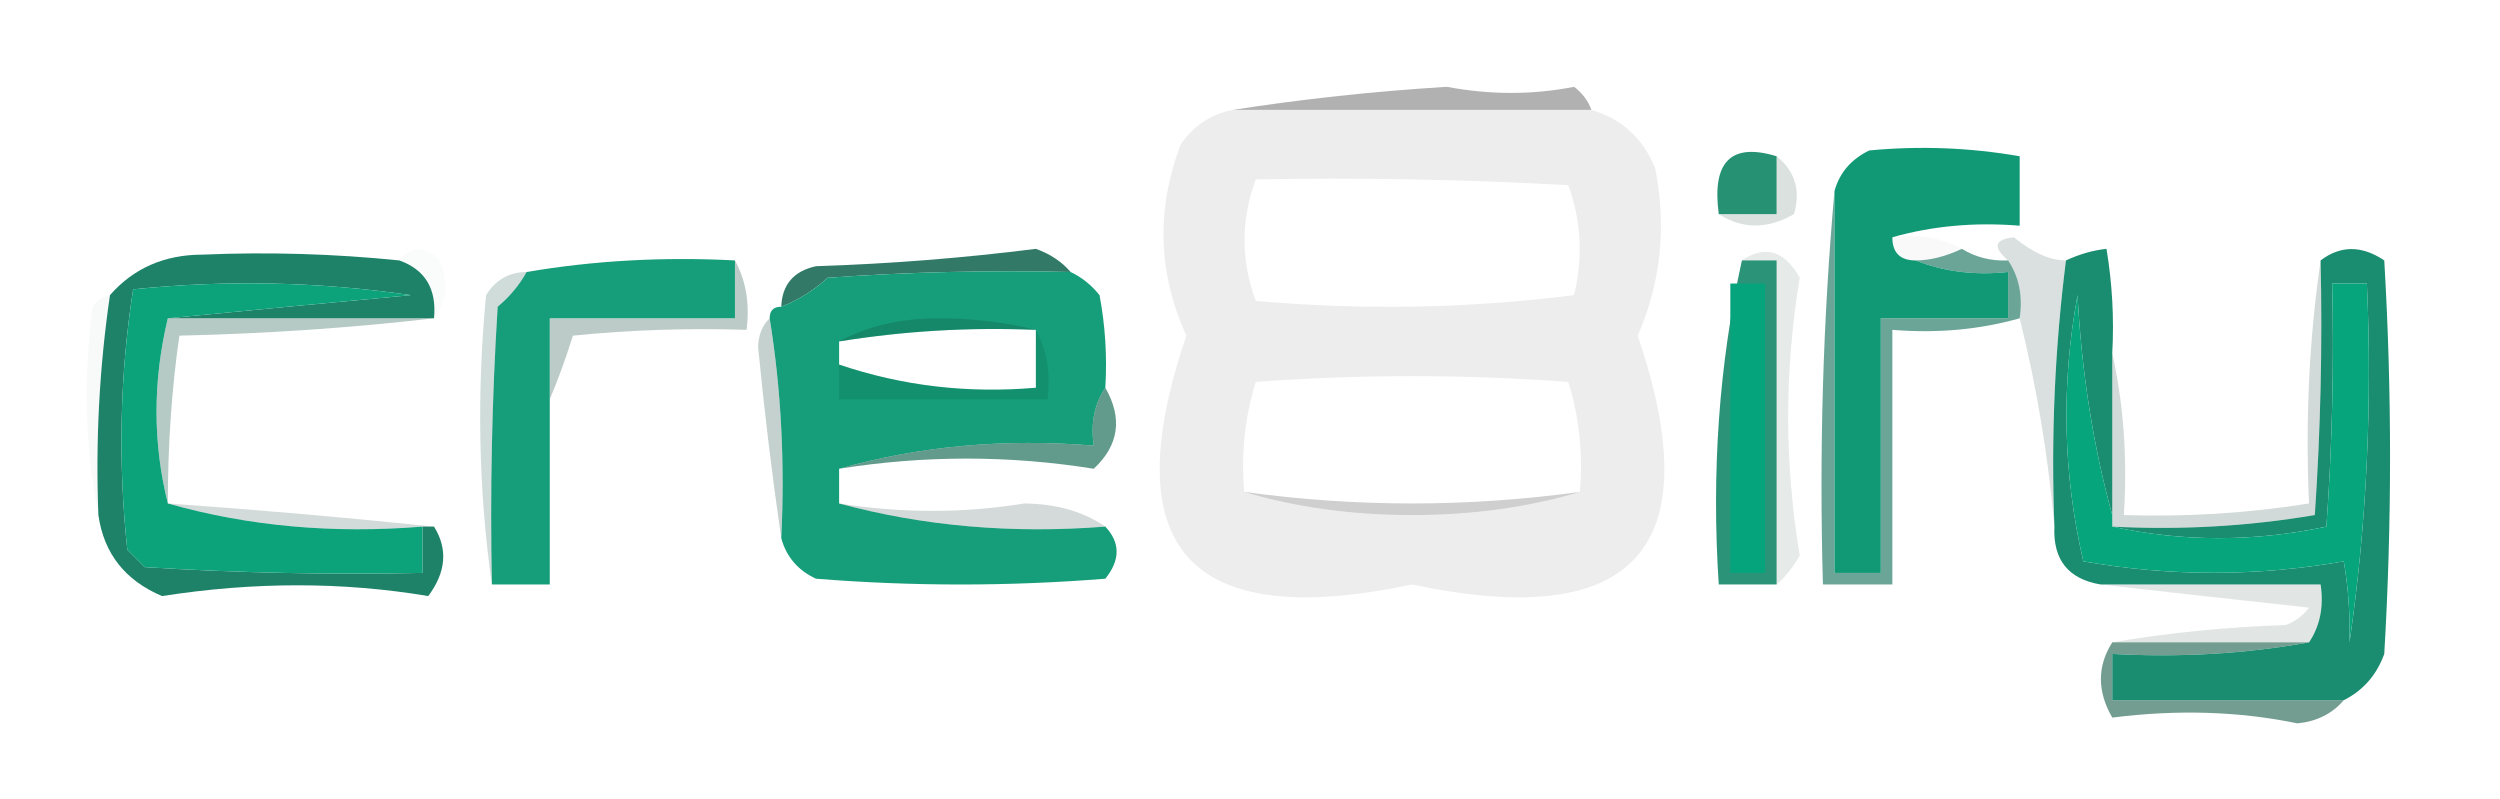 <?xml version="1.0" encoding="UTF-8"?>
<!DOCTYPE svg PUBLIC "-//W3C//DTD SVG 1.1//EN" "http://www.w3.org/Graphics/SVG/1.1/DTD/svg11.dtd">
<svg xmlns="http://www.w3.org/2000/svg" version="1.1" width="216px" height="69px" style="shape-rendering:geometricPrecision; text-rendering:geometricPrecision; image-rendering:optimizeQuality; fill-rule:evenodd; clip-rule:evenodd" xmlns:xlink="http://www.w3.org/1999/xlink">
<g><path style="opacity:0.549" fill="#717172" d="M 137.5,9.5 C 127.167,9.5 116.833,9.5 106.5,9.5C 112.487,8.56 118.654,7.894 125,7.5C 128.76,8.204 132.427,8.204 136,7.5C 136.717,8.044 137.217,8.711 137.5,9.5 Z"/></g>
<g><path style="opacity:1" fill="#ededed" d="M 106.5,9.5 C 116.833,9.5 127.167,9.5 137.5,9.5C 140.091,10.254 141.924,11.921 143,14.5C 144.01,19.558 143.51,24.391 141.5,29C 147.759,47.415 141.259,54.581 122,50.5C 102.741,54.581 96.241,47.415 102.5,29C 100.046,23.604 99.879,18.104 102,12.5C 103.129,10.859 104.629,9.859 106.5,9.5 Z M 108.5,15.5 C 117.506,15.334 126.506,15.5 135.5,16C 136.617,19.073 136.784,22.24 136,25.5C 126.911,26.65 117.745,26.817 108.5,26C 107.203,22.501 107.203,19.001 108.5,15.5 Z M 136.5,42.5 C 126.833,43.833 117.167,43.833 107.5,42.5C 107.216,39.223 107.549,36.057 108.5,33C 117.5,32.333 126.5,32.333 135.5,33C 136.451,36.057 136.784,39.223 136.5,42.5 Z"/></g>
<g><path style="opacity:0.145" fill="#0d3127" d="M 153.5,13.5 C 155.099,14.799 155.599,16.465 155,18.5C 152.726,19.811 150.56,19.811 148.5,18.5C 150.167,18.5 151.833,18.5 153.5,18.5C 153.5,16.833 153.5,15.167 153.5,13.5 Z"/></g>
<g><path style="opacity:1" fill="#279273" d="M 153.5,13.5 C 153.5,15.167 153.5,16.833 153.5,18.5C 151.833,18.5 150.167,18.5 148.5,18.5C 147.893,13.966 149.56,12.3 153.5,13.5 Z"/></g>
<g><path style="opacity:0.027" fill="#0c1c1a" d="M 163.5,20.5 C 165.735,20.205 167.735,20.539 169.5,21.5C 168.088,22.166 166.755,22.499 165.5,22.5C 164.167,22.5 163.5,21.833 163.5,20.5 Z"/></g>
<g><path style="opacity:0.93" fill="#24715d" d="M 92.5,23.5 C 85.492,23.334 78.492,23.5 71.5,24C 70.307,25.095 68.973,25.928 67.5,26.5C 67.574,24.589 68.574,23.422 70.5,23C 76.884,22.794 83.217,22.294 89.5,21.5C 90.739,21.942 91.739,22.609 92.5,23.5 Z"/></g>
<g><path style="opacity:1" fill="#1e8269" d="M 34.5,22.5 C 36.741,23.3 37.741,24.966 37.5,27.5C 29.833,27.5 22.167,27.5 14.5,27.5C 21.345,26.833 28.345,26.167 35.5,25.5C 27.521,24.335 19.521,24.168 11.5,25C 10.353,32.42 10.187,39.92 11,47.5C 11.5,48 12,48.5 12.5,49C 20.493,49.5 28.493,49.666 36.5,49.5C 36.5,48.167 36.5,46.833 36.5,45.5C 36.833,45.5 37.167,45.5 37.5,45.5C 38.709,47.435 38.542,49.435 37,51.5C 29.61,50.26 21.943,50.26 14,51.5C 10.805,50.149 8.972,47.815 8.5,44.5C 8.249,38.108 8.582,31.775 9.5,25.5C 11.542,23.17 14.208,22.004 17.5,22C 23.167,21.758 28.833,21.925 34.5,22.5 Z"/></g>
<g><path style="opacity:0.02" fill="#083632" d="M 34.5,22.5 C 35.542,21.209 36.708,21.209 38,22.5C 38.78,24.387 38.613,26.054 37.5,27.5C 37.741,24.966 36.741,23.3 34.5,22.5 Z"/></g>
<g><path style="opacity:0.03" fill="#002726" d="M 9.5,25.5 C 8.582,31.775 8.249,38.108 8.5,44.5C 7.347,38.681 7.181,32.681 8,26.5C 8.383,25.944 8.883,25.611 9.5,25.5 Z"/></g>
<g><path style="opacity:0.318" fill="#17564a" d="M 14.5,27.5 C 22.167,27.5 29.833,27.5 37.5,27.5C 30.345,28.329 23.012,28.829 15.5,29C 14.835,33.56 14.502,38.394 14.5,43.5C 13.198,38.266 13.198,32.933 14.5,27.5 Z"/></g>
<g><path style="opacity:0.282" fill="#13473d" d="M 63.5,22.5 C 64.461,24.265 64.795,26.265 64.5,28.5C 59.489,28.334 54.489,28.501 49.5,29C 48.891,30.948 48.224,32.782 47.5,34.5C 47.5,32.167 47.5,29.833 47.5,27.5C 52.833,27.5 58.167,27.5 63.5,27.5C 63.5,25.833 63.5,24.167 63.5,22.5 Z"/></g>
<g><path style="opacity:1" fill="#169d7a" d="M 63.5,22.5 C 63.5,24.167 63.5,25.833 63.5,27.5C 58.167,27.5 52.833,27.5 47.5,27.5C 47.5,29.833 47.5,32.167 47.5,34.5C 47.5,39.833 47.5,45.167 47.5,50.5C 45.833,50.5 44.167,50.5 42.5,50.5C 42.334,42.493 42.5,34.493 43,26.5C 44.045,25.627 44.878,24.627 45.5,23.5C 51.31,22.51 57.31,22.177 63.5,22.5 Z"/></g>
<g><path style="opacity:1" fill="#2a9378" d="M 150.5,22.5 C 151.5,22.5 152.5,22.5 153.5,22.5C 153.5,31.833 153.5,41.167 153.5,50.5C 151.833,50.5 150.167,50.5 148.5,50.5C 147.861,40.773 148.528,31.44 150.5,22.5 Z"/></g>
<g><path style="opacity:1" fill="#06a47d" d="M 149.5,24.5 C 150.5,24.5 151.5,24.5 152.5,24.5C 152.5,32.833 152.5,41.167 152.5,49.5C 151.5,49.5 150.5,49.5 149.5,49.5C 149.5,41.167 149.5,32.833 149.5,24.5 Z"/></g>
<g><path style="opacity:0.105" fill="#0c382e" d="M 150.5,22.5 C 152.515,21.148 154.182,21.648 155.5,24C 154.167,32 154.167,40 155.5,48C 154.934,48.995 154.267,49.828 153.5,50.5C 153.5,41.167 153.5,31.833 153.5,22.5C 152.5,22.5 151.5,22.5 150.5,22.5 Z"/></g>
<g><path style="opacity:0.643" fill="#18745d" d="M 158.5,16.5 C 158.5,27.5 158.5,38.5 158.5,49.5C 159.833,49.5 161.167,49.5 162.5,49.5C 162.5,42.167 162.5,34.833 162.5,27.5C 166.167,27.5 169.833,27.5 173.5,27.5C 173.5,26.167 173.5,24.833 173.5,23.5C 170.615,23.806 167.948,23.473 165.5,22.5C 166.755,22.499 168.088,22.166 169.5,21.5C 170.708,22.234 172.041,22.567 173.5,22.5C 174.451,23.919 174.784,25.585 174.5,27.5C 171.038,28.482 167.371,28.815 163.5,28.5C 163.5,35.833 163.5,43.167 163.5,50.5C 161.5,50.5 159.5,50.5 157.5,50.5C 157.172,38.988 157.505,27.654 158.5,16.5 Z"/></g>
<g><path style="opacity:1" fill="#119976" d="M 163.5,20.5 C 163.5,21.833 164.167,22.5 165.5,22.5C 167.948,23.473 170.615,23.806 173.5,23.5C 173.5,24.833 173.5,26.167 173.5,27.5C 169.833,27.5 166.167,27.5 162.5,27.5C 162.5,34.833 162.5,42.167 162.5,49.5C 161.167,49.5 159.833,49.5 158.5,49.5C 158.5,38.5 158.5,27.5 158.5,16.5C 158.937,14.926 159.937,13.759 161.5,13C 165.848,12.585 170.181,12.751 174.5,13.5C 174.5,15.5 174.5,17.5 174.5,19.5C 170.629,19.185 166.962,19.518 163.5,20.5 Z"/></g>
<g><path style="opacity:0.244" fill="#134339" d="M 66.5,27.5 C 67.49,33.645 67.823,39.978 67.5,46.5C 66.719,41.16 66.052,35.66 65.5,30C 65.528,28.93 65.861,28.097 66.5,27.5 Z"/></g>
<g><path style="opacity:1" fill="#169d79" d="M 92.5,23.5 C 93.458,23.953 94.292,24.619 95,25.5C 95.497,28.146 95.664,30.813 95.5,33.5C 94.549,34.919 94.216,36.585 94.5,38.5C 86.757,37.87 79.424,38.537 72.5,40.5C 72.5,41.5 72.5,42.5 72.5,43.5C 79.76,45.465 87.427,46.132 95.5,45.5C 96.801,46.885 96.801,48.385 95.5,50C 87.167,50.667 78.833,50.667 70.5,50C 68.944,49.28 67.944,48.113 67.5,46.5C 67.823,39.978 67.49,33.645 66.5,27.5C 66.5,26.833 66.833,26.5 67.5,26.5C 68.973,25.928 70.307,25.095 71.5,24C 78.492,23.5 85.492,23.334 92.5,23.5 Z M 89.5,28.5 C 89.5,30.167 89.5,31.833 89.5,33.5C 83.612,34.012 77.945,33.345 72.5,31.5C 72.5,30.833 72.5,30.167 72.5,29.5C 78.106,28.593 83.773,28.26 89.5,28.5 Z"/></g>
<g><path style="opacity:0.272" fill="#135044" d="M 89.5,28.5 C 83.773,28.26 78.106,28.593 72.5,29.5C 74.915,28.186 77.749,27.519 81,27.5C 84.021,27.502 86.854,27.836 89.5,28.5 Z"/></g>
<g><path style="opacity:0.139" fill="#014132" d="M 89.5,28.5 C 90.461,30.265 90.795,32.265 90.5,34.5C 84.5,34.5 78.5,34.5 72.5,34.5C 72.5,33.5 72.5,32.5 72.5,31.5C 77.945,33.345 83.612,34.012 89.5,33.5C 89.5,31.833 89.5,30.167 89.5,28.5 Z"/></g>
<g><path style="opacity:1" fill="#0ca37b" d="M 14.5,27.5 C 13.198,32.933 13.198,38.266 14.5,43.5C 21.424,45.463 28.757,46.13 36.5,45.5C 36.5,46.833 36.5,48.167 36.5,49.5C 28.493,49.666 20.493,49.5 12.5,49C 12,48.5 11.5,48 11,47.5C 10.187,39.92 10.353,32.42 11.5,25C 19.521,24.168 27.521,24.335 35.5,25.5C 28.345,26.167 21.345,26.833 14.5,27.5 Z"/></g>
<g><path style="opacity:0.189" fill="#044738" d="M 45.5,23.5 C 44.878,24.627 44.045,25.627 43,26.5C 42.5,34.493 42.334,42.493 42.5,50.5C 41.343,42.344 41.177,34.01 42,25.5C 42.816,24.177 43.983,23.511 45.5,23.5 Z"/></g>
<g><path style="opacity:0.677" fill="#196a56" d="M 95.5,33.5 C 97.008,36.14 96.674,38.473 94.5,40.5C 87.192,39.33 79.859,39.33 72.5,40.5C 79.424,38.537 86.757,37.87 94.5,38.5C 94.216,36.585 94.549,34.919 95.5,33.5 Z"/></g>
<g><path style="opacity:0.153" fill="#0d3830" d="M 178.5,22.5 C 177.534,30.08 177.201,37.747 177.5,45.5C 176.971,39.423 175.971,33.423 174.5,27.5C 174.784,25.585 174.451,23.919 173.5,22.5C 172.15,21.35 172.316,20.683 174,20.5C 175.64,21.843 177.14,22.51 178.5,22.5 Z"/></g>
<g><path style="opacity:0.198" fill="#515152" d="M 107.5,42.5 C 117.167,43.833 126.833,43.833 136.5,42.5C 132.049,43.827 127.216,44.494 122,44.5C 116.784,44.494 111.951,43.827 107.5,42.5 Z"/></g>
<g><path style="opacity:0.181" fill="#0e3b32" d="M 14.5,43.5 C 22.026,44.024 29.692,44.691 37.5,45.5C 37.167,45.5 36.833,45.5 36.5,45.5C 28.757,46.13 21.424,45.463 14.5,43.5 Z"/></g>
<g><path style="opacity:0.176" fill="#0c2f28" d="M 72.5,43.5 C 77.928,44.356 83.262,44.356 88.5,43.5C 91.269,43.529 93.603,44.195 95.5,45.5C 87.427,46.132 79.76,45.465 72.5,43.5 Z"/></g>
<g><path style="opacity:0.118" fill="#042b22" d="M 181.5,50.5 C 187.833,50.5 194.167,50.5 200.5,50.5C 200.784,52.415 200.451,54.081 199.5,55.5C 193.833,55.5 188.167,55.5 182.5,55.5C 187.316,54.674 192.316,54.174 197.5,54C 198.308,53.692 198.975,53.192 199.5,52.5C 193.346,51.833 187.346,51.167 181.5,50.5 Z"/></g>
<g><path style="opacity:0.586" fill="#135947" d="M 182.5,55.5 C 188.167,55.5 193.833,55.5 199.5,55.5C 194.025,56.489 188.358,56.822 182.5,56.5C 182.5,57.833 182.5,59.167 182.5,60.5C 189.167,60.5 195.833,60.5 202.5,60.5C 201.504,61.665 200.171,62.332 198.5,62.5C 193.457,61.455 188.123,61.289 182.5,62C 181.189,59.727 181.189,57.56 182.5,55.5 Z"/></g>
<g><path style="opacity:1" fill="#1a8c6f" d="M 182.5,30.5 C 182.5,35.167 182.5,39.833 182.5,44.5C 180.859,38.553 179.859,32.22 179.5,25.5C 178.069,33.251 178.235,40.917 180,48.5C 187.47,49.82 194.97,49.82 202.5,48.5C 202.887,50.731 203.053,53.064 203,55.5C 204.474,45.331 204.974,34.998 204.5,24.5C 203.5,24.5 202.5,24.5 201.5,24.5C 201.666,31.508 201.5,38.508 201,45.5C 194.734,46.826 188.568,46.826 182.5,45.5C 188.425,45.808 194.259,45.475 200,44.5C 200.5,37.174 200.666,29.841 200.5,22.5C 202.223,21.193 204.057,21.193 206,22.5C 206.667,33.833 206.667,45.167 206,56.5C 205.34,58.324 204.173,59.657 202.5,60.5C 195.833,60.5 189.167,60.5 182.5,60.5C 182.5,59.167 182.5,57.833 182.5,56.5C 188.358,56.822 194.025,56.489 199.5,55.5C 200.451,54.081 200.784,52.415 200.5,50.5C 194.167,50.5 187.833,50.5 181.5,50.5C 178.703,50.033 177.369,48.367 177.5,45.5C 177.201,37.747 177.534,30.08 178.5,22.5C 179.688,21.952 180.855,21.619 182,21.5C 182.498,24.482 182.665,27.482 182.5,30.5 Z"/></g>
<g><path style="opacity:1" fill="#07a57b" d="M 182.5,44.5 C 182.5,44.833 182.5,45.167 182.5,45.5C 188.568,46.826 194.734,46.826 201,45.5C 201.5,38.508 201.666,31.508 201.5,24.5C 202.5,24.5 203.5,24.5 204.5,24.5C 204.974,34.998 204.474,45.331 203,55.5C 203.053,53.064 202.887,50.731 202.5,48.5C 194.97,49.82 187.47,49.82 180,48.5C 178.235,40.917 178.069,33.251 179.5,25.5C 179.859,32.22 180.859,38.553 182.5,44.5 Z"/></g>
<g><path style="opacity:0.187" fill="#06392e" d="M 200.5,22.5 C 200.666,29.841 200.5,37.174 200,44.5C 194.259,45.475 188.425,45.808 182.5,45.5C 182.5,45.167 182.5,44.833 182.5,44.5C 182.5,39.833 182.5,35.167 182.5,30.5C 183.486,34.97 183.819,39.637 183.5,44.5C 188.88,44.676 194.213,44.342 199.5,43.5C 199.175,36.313 199.509,29.313 200.5,22.5 Z"/></g>
</svg>
